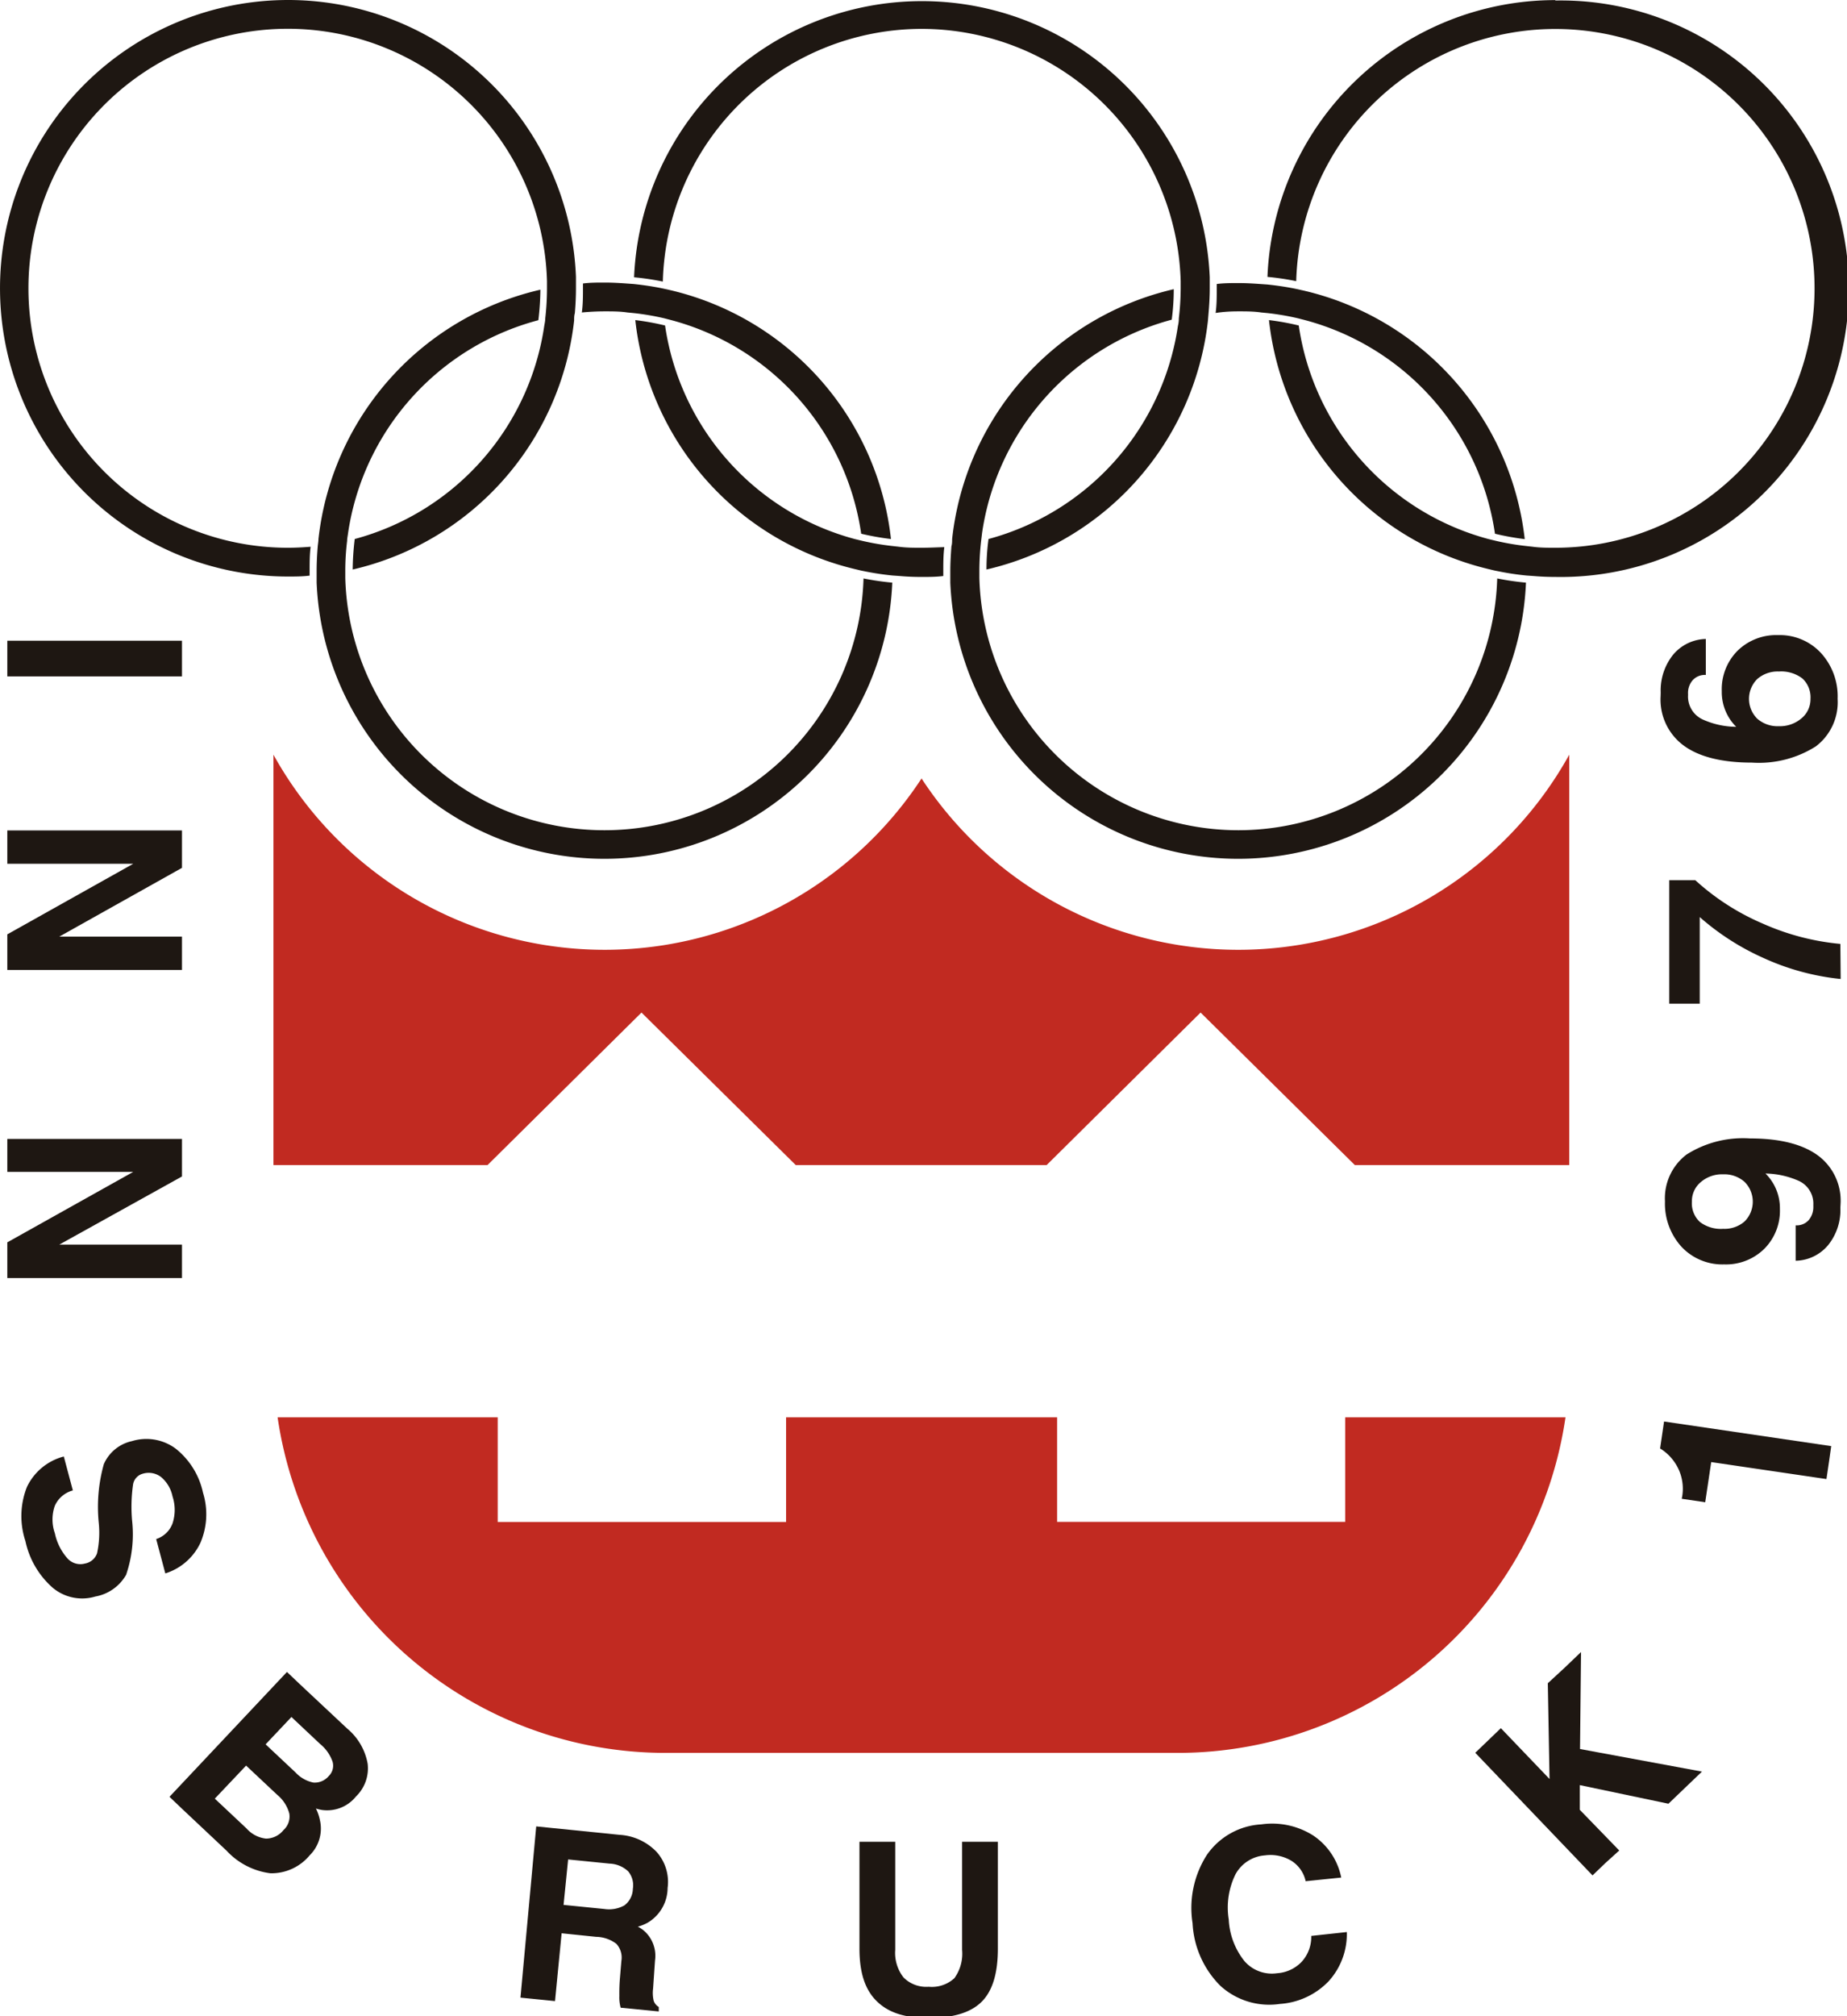 <?xml version="1.0" encoding="UTF-8" standalone="no"?>
<!-- Created with Inkscape (http://www.inkscape.org/) -->

<svg
   xmlns:dc="http://purl.org/dc/elements/1.1/"
   xmlns:cc="http://creativecommons.org/ns#"
   xmlns:rdf="http://www.w3.org/1999/02/22-rdf-syntax-ns#"
   xmlns:svg="http://www.w3.org/2000/svg"
   xmlns="http://www.w3.org/2000/svg"
   xmlns:sodipodi="http://sodipodi.sourceforge.net/DTD/sodipodi-0.dtd"
   xmlns:inkscape="http://www.inkscape.org/namespaces/inkscape"
   width="70.342mm"
   height="76.729mm"
   viewBox="0 0 70.342 76.729"
   version="1.1"
   id="svg8"
   inkscape:version="0.92.4 (5da689c313, 2019-01-14)"
   sodipodi:docname="1976_Winter_Olympics_logo.svg">
  <defs
     id="defs2">
    <style
       id="style70">.cls-1{fill:#c12a21;}.cls-2{fill:#1e1712;}</style>
  </defs>
  <sodipodi:namedview
     id="base"
     pagecolor="#ffffff"
     bordercolor="#666666"
     borderopacity="1.0"
     inkscape:pageopacity="0.0"
     inkscape:pageshadow="2"
     inkscape:zoom="1.979899"
     inkscape:cx="119.93772"
     inkscape:cy="140.0199"
     inkscape:document-units="mm"
     inkscape:current-layer="layer1"
     showgrid="false"
     fit-margin-top="0"
     fit-margin-left="0"
     fit-margin-right="0"
     fit-margin-bottom="0"
     inkscape:window-width="1920"
     inkscape:window-height="1001"
     inkscape:window-x="-9"
     inkscape:window-y="-9"
     inkscape:window-maximized="1" />
  <g
     inkscape:label="Capa 1"
     inkscape:groupmode="layer"
     id="layer1"
     transform="translate(-62.865,-156.567)">
    <g
       data-name="Capa 2"
       id="Capa_2"
       transform="matrix(0.387,0,0,0.387,62.857,156.571)">
      <g
         data-name="Anillos Sementados"
         id="Anillos_Sementados">
        <path
           id="path76"
           d="M 121.9,93.4 A 37.25,37.25 0 0 1 90.71,76.55 37.28,37.28 0 0 1 26.93,74.21 v 40.36 H 48 l 15.15,-15 15.18,15 h 24.69 l 15.15,-15 15.18,15 h 21.1 V 74.21 A 37.24,37.24 0 0 1 121.9,93.4 Z"
           class="cls-1"
           inkscape:connector-curvature="0"
           style="fill:#c12a21" />
        <path
           id="path78"
           d="M 132.4,149.66 H 104.05 V 139.38 H 77.38 v 10.29 H 49 V 139.38 H 27.34 a 38.57,38.57 0 0 0 38.15,33 h 50.45 a 38.56,38.56 0 0 0 38.14,-33 H 132.4 Z"
           class="cls-1"
           inkscape:connector-curvature="0"
           style="fill:#c12a21" />
        <path
           id="path80"
           d="m 90.71,53.86 c -0.75,0 -1.49,0 -2.23,-0.1 l -0.71,-0.08 a 25.45,25.45 0 0 1 -2.9,-0.5 L 84.13,53 A 25.56,25.56 0 0 1 65.47,32 25.25,25.25 0 0 0 62.54,31.47 28.36,28.36 0 0 0 84.33,56 c 0.24,0.06 0.48,0.12 0.71,0.16 a 26.83,26.83 0 0 0 2.83,0.43 l 0.71,0.05 q 1,0.09 2.13,0.09 c 0.72,0 1.44,0 2.14,-0.09 0,-0.16 0,-0.31 0,-0.47 0,-0.8 0,-1.59 0.1,-2.37 -0.74,0.02 -1.48,0.06 -2.24,0.06 z"
           class="cls-2"
           inkscape:connector-curvature="0"
           style="fill:#1e1712" />
        <path
           id="path82"
           d="m 90.71,2.83 a 25.52,25.52 0 0 1 25.5,24.81 c 0,0.23 0,0.47 0,0.71 v 0 a 25.93,25.93 0 0 1 -0.18,2.94 q 0,0.39 -0.09,0.75 A 25.56,25.56 0 0 1 97.3,53 22.3,22.3 0 0 0 97.1,56 28.36,28.36 0 0 0 118.89,31.55 l 0.06,-0.72 c 0.07,-0.81 0.12,-1.62 0.12,-2.44 0,-0.15 0,-0.29 0,-0.43 0,-0.14 0,-0.47 0,-0.7 a 28.35,28.35 0 0 0 -56.65,0 26.43,26.43 0 0 1 2.83,0.42 25.51,25.51 0 0 1 25.46,-24.85 z"
           class="cls-2"
           inkscape:connector-curvature="0"
           style="fill:#1e1712" />
        <path
           id="path84"
           d="m 153.08,0 a 28.36,28.36 0 0 0 -28.33,27.22 26.43,26.43 0 0 1 2.83,0.42 25.51,25.51 0 1 1 25.5,26.22 c -0.76,0 -1.5,0 -2.23,-0.1 l -0.71,-0.08 a 25.25,25.25 0 0 1 -2.91,-0.5 L 146.49,53 A 25.56,25.56 0 0 1 127.83,32 25.25,25.25 0 0 0 124.9,31.47 28.36,28.36 0 0 0 146.69,56 c 0.24,0.06 0.48,0.12 0.72,0.16 a 26.06,26.06 0 0 0 2.83,0.43 l 0.7,0.05 c 0.7,0.06 1.42,0.09 2.14,0.09 a 28.35,28.35 0 1 0 0,-56.69 z"
           class="cls-2"
           inkscape:connector-curvature="0"
           style="fill:#1e1712" />
        <path
           id="path86"
           d="m 121.9,30.61 c 0.75,0 1.49,0 2.23,0.11 l 0.71,0.07 a 25.45,25.45 0 0 1 2.9,0.5 l 0.74,0.19 a 25.53,25.53 0 0 1 18.66,21 25.25,25.25 0 0 0 2.93,0.53 28.37,28.37 0 0 0 -21.79,-24.45 l -0.72,-0.16 c -0.92,-0.19 -1.87,-0.33 -2.82,-0.43 l -0.71,-0.05 c -0.7,-0.05 -1.41,-0.09 -2.13,-0.09 -0.72,0 -1.44,0 -2.14,0.09 0,0.16 0,0.32 0,0.48 0,0.8 0,1.58 -0.11,2.37 0.75,-0.12 1.49,-0.16 2.25,-0.16 z"
           class="cls-2"
           inkscape:connector-curvature="0"
           style="fill:#1e1712" />
        <path
           id="path88"
           d="M 121.9,81.64 A 25.51,25.51 0 0 1 96.4,56.84 c 0,-0.24 0,-0.48 0,-0.71 v 0 a 26.1,26.1 0 0 1 0.18,-3 l 0.09,-0.75 a 25.53,25.53 0 0 1 18.66,-20.95 22.56,22.56 0 0 0 0.2,-3 A 28.37,28.37 0 0 0 93.72,53 c 0,0.24 0,0.48 -0.07,0.72 -0.06,0.81 -0.11,1.62 -0.11,2.45 0,0.14 0,0.28 0,0.42 0,0.14 0,0.47 0,0.7 a 28.35,28.35 0 0 0 56.65,0 c -1,-0.09 -1.9,-0.23 -2.83,-0.41 A 25.51,25.51 0 0 1 121.9,81.64 Z"
           class="cls-2"
           inkscape:connector-curvature="0"
           style="fill:#1e1712" />
        <path
           id="path90"
           d="m 59.53,30.61 c 0.76,0 1.5,0 2.23,0.11 l 0.71,0.07 a 25.25,25.25 0 0 1 2.91,0.5 l 0.73,0.19 a 25.52,25.52 0 0 1 18.66,21 A 26,26 0 0 0 87.7,53 28.35,28.35 0 0 0 65.92,28.51 L 65.2,28.35 c -0.93,-0.19 -1.87,-0.33 -2.83,-0.43 l -0.7,-0.05 c -0.71,-0.05 -1.42,-0.09 -2.14,-0.09 -0.72,0 -1.43,0 -2.14,0.09 0,0.16 0,0.32 0,0.48 0,0.8 0,1.58 -0.11,2.37 0.72,-0.07 1.5,-0.11 2.25,-0.11 z"
           class="cls-2"
           inkscape:connector-curvature="0"
           style="fill:#1e1712" />
        <path
           id="path92"
           d="M 59.53,81.64 A 25.51,25.51 0 0 1 34,56.84 c 0,-0.24 0,-0.48 0,-0.71 v 0 a 23.92,23.92 0 0 1 0.18,-2.94 c 0,-0.25 0.06,-0.5 0.09,-0.75 A 25.53,25.53 0 0 1 53,31.48 26.61,26.61 0 0 0 53.2,28.48 28.37,28.37 0 0 0 31.36,53 c 0,0.24 -0.05,0.48 -0.07,0.72 -0.07,0.81 -0.11,1.62 -0.11,2.45 0,0.14 0,0.28 0,0.42 0,0.14 0,0.47 0,0.7 a 28.35,28.35 0 0 0 56.65,0 C 86.83,57.2 85.93,57.06 85,56.88 A 25.51,25.51 0 0 1 59.53,81.64 Z"
           class="cls-2"
           inkscape:connector-curvature="0"
           style="fill:#1e1712" />
        <path
           id="path94"
           d="m 28.35,53.86 a 25.52,25.52 0 1 1 25.5,-26.22 c 0,0.23 0,0.47 0,0.71 v 0 a 25.94,25.94 0 0 1 -0.17,2.94 c 0,0.26 -0.06,0.51 -0.1,0.75 A 25.54,25.54 0 0 1 34.93,53 26.27,26.27 0 0 0 34.73,56 28.34,28.34 0 0 0 56.52,31.51 c 0,-0.24 0,-0.48 0.07,-0.72 0.07,-0.81 0.11,-1.62 0.11,-2.44 0,-0.15 0,-0.29 0,-0.43 0,-0.14 0,-0.47 0,-0.7 A 28.35,28.35 0 1 0 28.35,56.69 c 0.72,0 1.43,0 2.14,-0.09 0,-0.16 0,-0.31 0,-0.47 0,-0.8 0,-1.59 0.1,-2.37 -0.74,0.06 -1.49,0.1 -2.24,0.1 z"
           class="cls-2"
           inkscape:connector-curvature="0"
           style="fill:#1e1712" />
        <path
           id="path96"
           d="m 163.45,68.1 a 5.61,5.61 0 0 1 1.22,-3.72 4.32,4.32 0 0 1 3.22,-1.55 v 3.54 a 1.61,1.61 0 0 0 -1.27,0.49 1.9,1.9 0 0 0 -0.48,1.36 v 0.15 a 2.48,2.48 0 0 0 1.45,2.38 8.16,8.16 0 0 0 3.29,0.72 4.81,4.81 0 0 1 -1.42,-3.5 5.37,5.37 0 0 1 1.54,-3.97 5.43,5.43 0 0 1 4,-1.55 5.52,5.52 0 0 1 4.22,1.76 6.32,6.32 0 0 1 1.64,4.51 5.45,5.45 0 0 1 -2.14,4.67 10.46,10.46 0 0 1 -6.28,1.6 q -4.56,0 -6.85,-1.77 a 5.61,5.61 0 0 1 -2.15,-4.75 z m 11.63,3.31 a 3.28,3.28 0 0 0 2.22,-0.77 2.44,2.44 0 0 0 0.89,-1.92 2.53,2.53 0 0 0 -0.79,-2 3.44,3.44 0 0 0 -2.32,-0.69 3.05,3.05 0 0 0 -2.13,0.74 2.75,2.75 0 0 0 0,3.9 3.05,3.05 0 0 0 2.13,0.74 z"
           class="cls-2"
           inkscape:connector-curvature="0"
           style="fill:#1e1712" />
        <path
           id="path98"
           d="m 181.16,96.27 a 24.13,24.13 0 0 1 -7.65,-2.09 24.63,24.63 0 0 1 -6.22,-4 v 8.52 h -3 V 86.55 h 2.56 a 23.57,23.57 0 0 0 6.64,4.27 24.18,24.18 0 0 0 7.64,2 z"
           class="cls-2"
           inkscape:connector-curvature="0"
           style="fill:#1e1712" />
        <path
           id="path100"
           d="m 181.13,118.77 a 5.48,5.48 0 0 1 -1.21,3.68 4.27,4.27 0 0 1 -3.19,1.53 v -3.48 a 1.6,1.6 0 0 0 1.27,-0.5 2,2 0 0 0 0.47,-1.36 v -0.17 a 2.46,2.46 0 0 0 -1.42,-2.34 8.44,8.44 0 0 0 -3.29,-0.73 4.79,4.79 0 0 1 1.42,3.48 5.29,5.29 0 0 1 -1.54,3.93 5.37,5.37 0 0 1 -3.95,1.53 5.51,5.51 0 0 1 -4.19,-1.73 6.3,6.3 0 0 1 -1.63,-4.46 5.4,5.4 0 0 1 2.13,-4.62 10.39,10.39 0 0 1 6.23,-1.58 c 3,0 5.27,0.59 6.79,1.75 a 5.53,5.53 0 0 1 2.13,4.69 z m -11.53,-3.29 a 3.2,3.2 0 0 0 -2.2,0.76 2.43,2.43 0 0 0 -0.88,1.92 2.5,2.5 0 0 0 0.78,2 3.4,3.4 0 0 0 2.3,0.68 3,3 0 0 0 2.11,-0.73 2.75,2.75 0 0 0 0,-3.88 3,3 0 0 0 -2.11,-0.75 z"
           class="cls-2"
           inkscape:connector-curvature="0"
           style="fill:#1e1712" />
        <path
           id="path102"
           d="m 168.42,143.78 -0.59,3.95 -2.31,-0.34 a 4.61,4.61 0 0 0 -0.27,-2.81 4.74,4.74 0 0 0 -1.86,-2.14 l 0.39,-2.65 16.45,2.42 -0.23,1.62 -0.24,1.62 z"
           class="cls-2"
           inkscape:connector-curvature="0"
           style="fill:#1e1712" />
        <path
           id="path104"
           d="m 145.2,172.37 1.26,-1.21 1.26,-1.21 4.79,5 -0.17,-9.42 1.66,-1.53 1.61,-1.54 -0.1,9.54 12,2.22 -1.65,1.58 -1.65,1.58 -8.72,-1.83 v 2.43 l 3.88,4 -1.37,1.24 -1.26,1.21 z"
           class="cls-2"
           inkscape:connector-curvature="0"
           style="fill:#1e1712" />
        <path
           id="path106"
           d="m 132.56,190 a 6.89,6.89 0 0 1 -1.8,4.85 7.32,7.32 0 0 1 -4.79,2.22 7.14,7.14 0 0 1 -5.85,-1.78 9.35,9.35 0 0 1 -2.74,-6.16 9.67,9.67 0 0 1 1.41,-6.72 7,7 0 0 1 5.36,-3 7.54,7.54 0 0 1 5.11,1.1 6.5,6.5 0 0 1 2.75,4.13 l -3.5,0.36 a 3.16,3.16 0 0 0 -1.39,-2 4,4 0 0 0 -2.62,-0.54 3.59,3.59 0 0 0 -2.9,1.87 7.38,7.38 0 0 0 -0.66,4.43 7.12,7.12 0 0 0 1.54,4.09 3.57,3.57 0 0 0 3.22,1.2 3.66,3.66 0 0 0 2.44,-1.15 3.62,3.62 0 0 0 0.92,-2.52 z"
           class="cls-2"
           inkscape:connector-curvature="0"
           style="fill:#1e1712" />
        <path
           id="path108"
           d="m 98.22,191.63 c 0,2.42 -0.52,4.15 -1.59,5.22 -1.07,1.07 -2.81,1.6 -5.22,1.6 -2.41,0 -4,-0.55 -5.13,-1.67 -1.13,-1.12 -1.68,-2.78 -1.68,-5.15 v -10.51 h 3.52 v 10.63 a 3.92,3.92 0 0 0 0.82,2.72 3.15,3.15 0 0 0 2.47,0.91 3.28,3.28 0 0 0 2.53,-0.84 4.12,4.12 0 0 0 0.76,-2.79 v -10.63 h 3.52 z"
           class="cls-2"
           inkscape:connector-curvature="0"
           style="fill:#1e1712" />
        <path
           id="path110"
           d="m 52.79,179.61 1.69,0.17 6.52,0.66 a 5.49,5.49 0 0 1 3.63,1.67 4.43,4.43 0 0 1 1.09,3.55 4,4 0 0 1 -1.93,3.4 4.28,4.28 0 0 1 -1,0.41 3.3,3.3 0 0 1 0.52,0.33 3.27,3.27 0 0 1 1.17,3 l -0.19,2.77 a 3.37,3.37 0 0 0 0.06,1.19 1.12,1.12 0 0 0 0.5,0.61 v 0.44 l -3.75,-0.37 a 3.75,3.75 0 0 1 -0.13,-1.16 17.7,17.7 0 0 1 0.07,-1.88 l 0.13,-1.56 a 2,2 0 0 0 -0.49,-1.68 3.39,3.39 0 0 0 -2,-0.69 l -3.39,-0.35 -0.65,6.67 -1.69,-0.17 -1.71,-0.17 z m 2.69,7.72 4,0.4 a 3.12,3.12 0 0 0 2,-0.36 2.1,2.1 0 0 0 0.82,-1.62 2.14,2.14 0 0 0 -0.47,-1.73 2.82,2.82 0 0 0 -1.82,-0.75 l -4.08,-0.41 z"
           class="cls-2"
           inkscape:connector-curvature="0"
           style="fill:#1e1712" />
        <path
           id="path112"
           d="m 28.26,164.42 1.22,1.16 4.72,4.42 a 5.8,5.8 0 0 1 2,3.44 3.84,3.84 0 0 1 -1.15,3.23 3.64,3.64 0 0 1 -3.3,1.33 3.93,3.93 0 0 1 -0.64,-0.15 4.47,4.47 0 0 1 0.39,1.13 3.69,3.69 0 0 1 -1,3.47 4.89,4.89 0 0 1 -3.86,1.77 7.09,7.09 0 0 1 -4.33,-2.23 l -4.34,-4.08 -1.27,-1.21 z m -7.1,12.46 3.12,2.93 a 3,3 0 0 0 1.91,1 2.21,2.21 0 0 0 1.73,-0.84 1.79,1.79 0 0 0 0.57,-1.63 3.58,3.58 0 0 0 -1.18,-1.83 l -3.07,-2.88 z m 5,-5.34 2.94,2.76 a 3.3,3.3 0 0 0 1.77,1 1.8,1.8 0 0 0 1.5,-0.64 1.42,1.42 0 0 0 0.38,-1.41 3.91,3.91 0 0 0 -1.22,-1.74 l -2.83,-2.66 z"
           class="cls-2"
           inkscape:connector-curvature="0"
           style="fill:#1e1712" />
        <path
           id="path114"
           d="m 15.39,151.35 a 2.54,2.54 0 0 0 1.61,-1.54 4.24,4.24 0 0 0 0,-2.65 3.36,3.36 0 0 0 -1.13,-1.91 2,2 0 0 0 -1.82,-0.32 1.31,1.31 0 0 0 -0.94,1.09 15.45,15.45 0 0 0 -0.09,3.51 12.31,12.31 0 0 1 -0.59,5.34 4.36,4.36 0 0 1 -3.02,2.13 4.52,4.52 0 0 1 -4.19,-0.85 8.45,8.45 0 0 1 -2.7,-4.61 7.77,7.77 0 0 1 0.15,-5.31 5.58,5.58 0 0 1 3.63,-3 l 0.89,3.34 a 2.7,2.7 0 0 0 -1.77,1.5 4.06,4.06 0 0 0 0,2.71 5.4,5.4 0 0 0 1.22,2.45 1.7,1.7 0 0 0 1.73,0.53 1.55,1.55 0 0 0 1.2,-1 9.56,9.56 0 0 0 0.17,-3 15.54,15.54 0 0 1 0.5,-5.78 3.93,3.93 0 0 1 2.76,-2.26 4.85,4.85 0 0 1 4.3,0.73 7.57,7.57 0 0 1 2.7,4.35 7.14,7.14 0 0 1 -0.26,4.93 5.7,5.7 0 0 1 -3.45,3 z"
           class="cls-2"
           inkscape:connector-curvature="0"
           style="fill:#1e1712" />
        <path
           id="path116"
           d="M 0.74,115.24 V 112 h 17.19 v 3.69 l -12.07,6.7 h 12.07 v 3.29 H 0.74 v -3.51 l 12.39,-6.93 z"
           class="cls-2"
           inkscape:connector-curvature="0"
           style="fill:#1e1712" />
        <path
           id="path118"
           d="m 0.74,84.94 v -3.28 h 17.19 v 3.68 L 5.86,92.1 h 12.07 v 3.28 H 0.74 v -3.5 l 12.39,-6.94 z"
           class="cls-2"
           inkscape:connector-curvature="0"
           style="fill:#1e1712" />
        <path
           id="path120"
           d="m 17.93,63 v 3.51 H 0.74 V 63 Z"
           class="cls-2"
           inkscape:connector-curvature="0"
           style="fill:#1e1712" />
      </g>
    </g>
  </g>
</svg>
